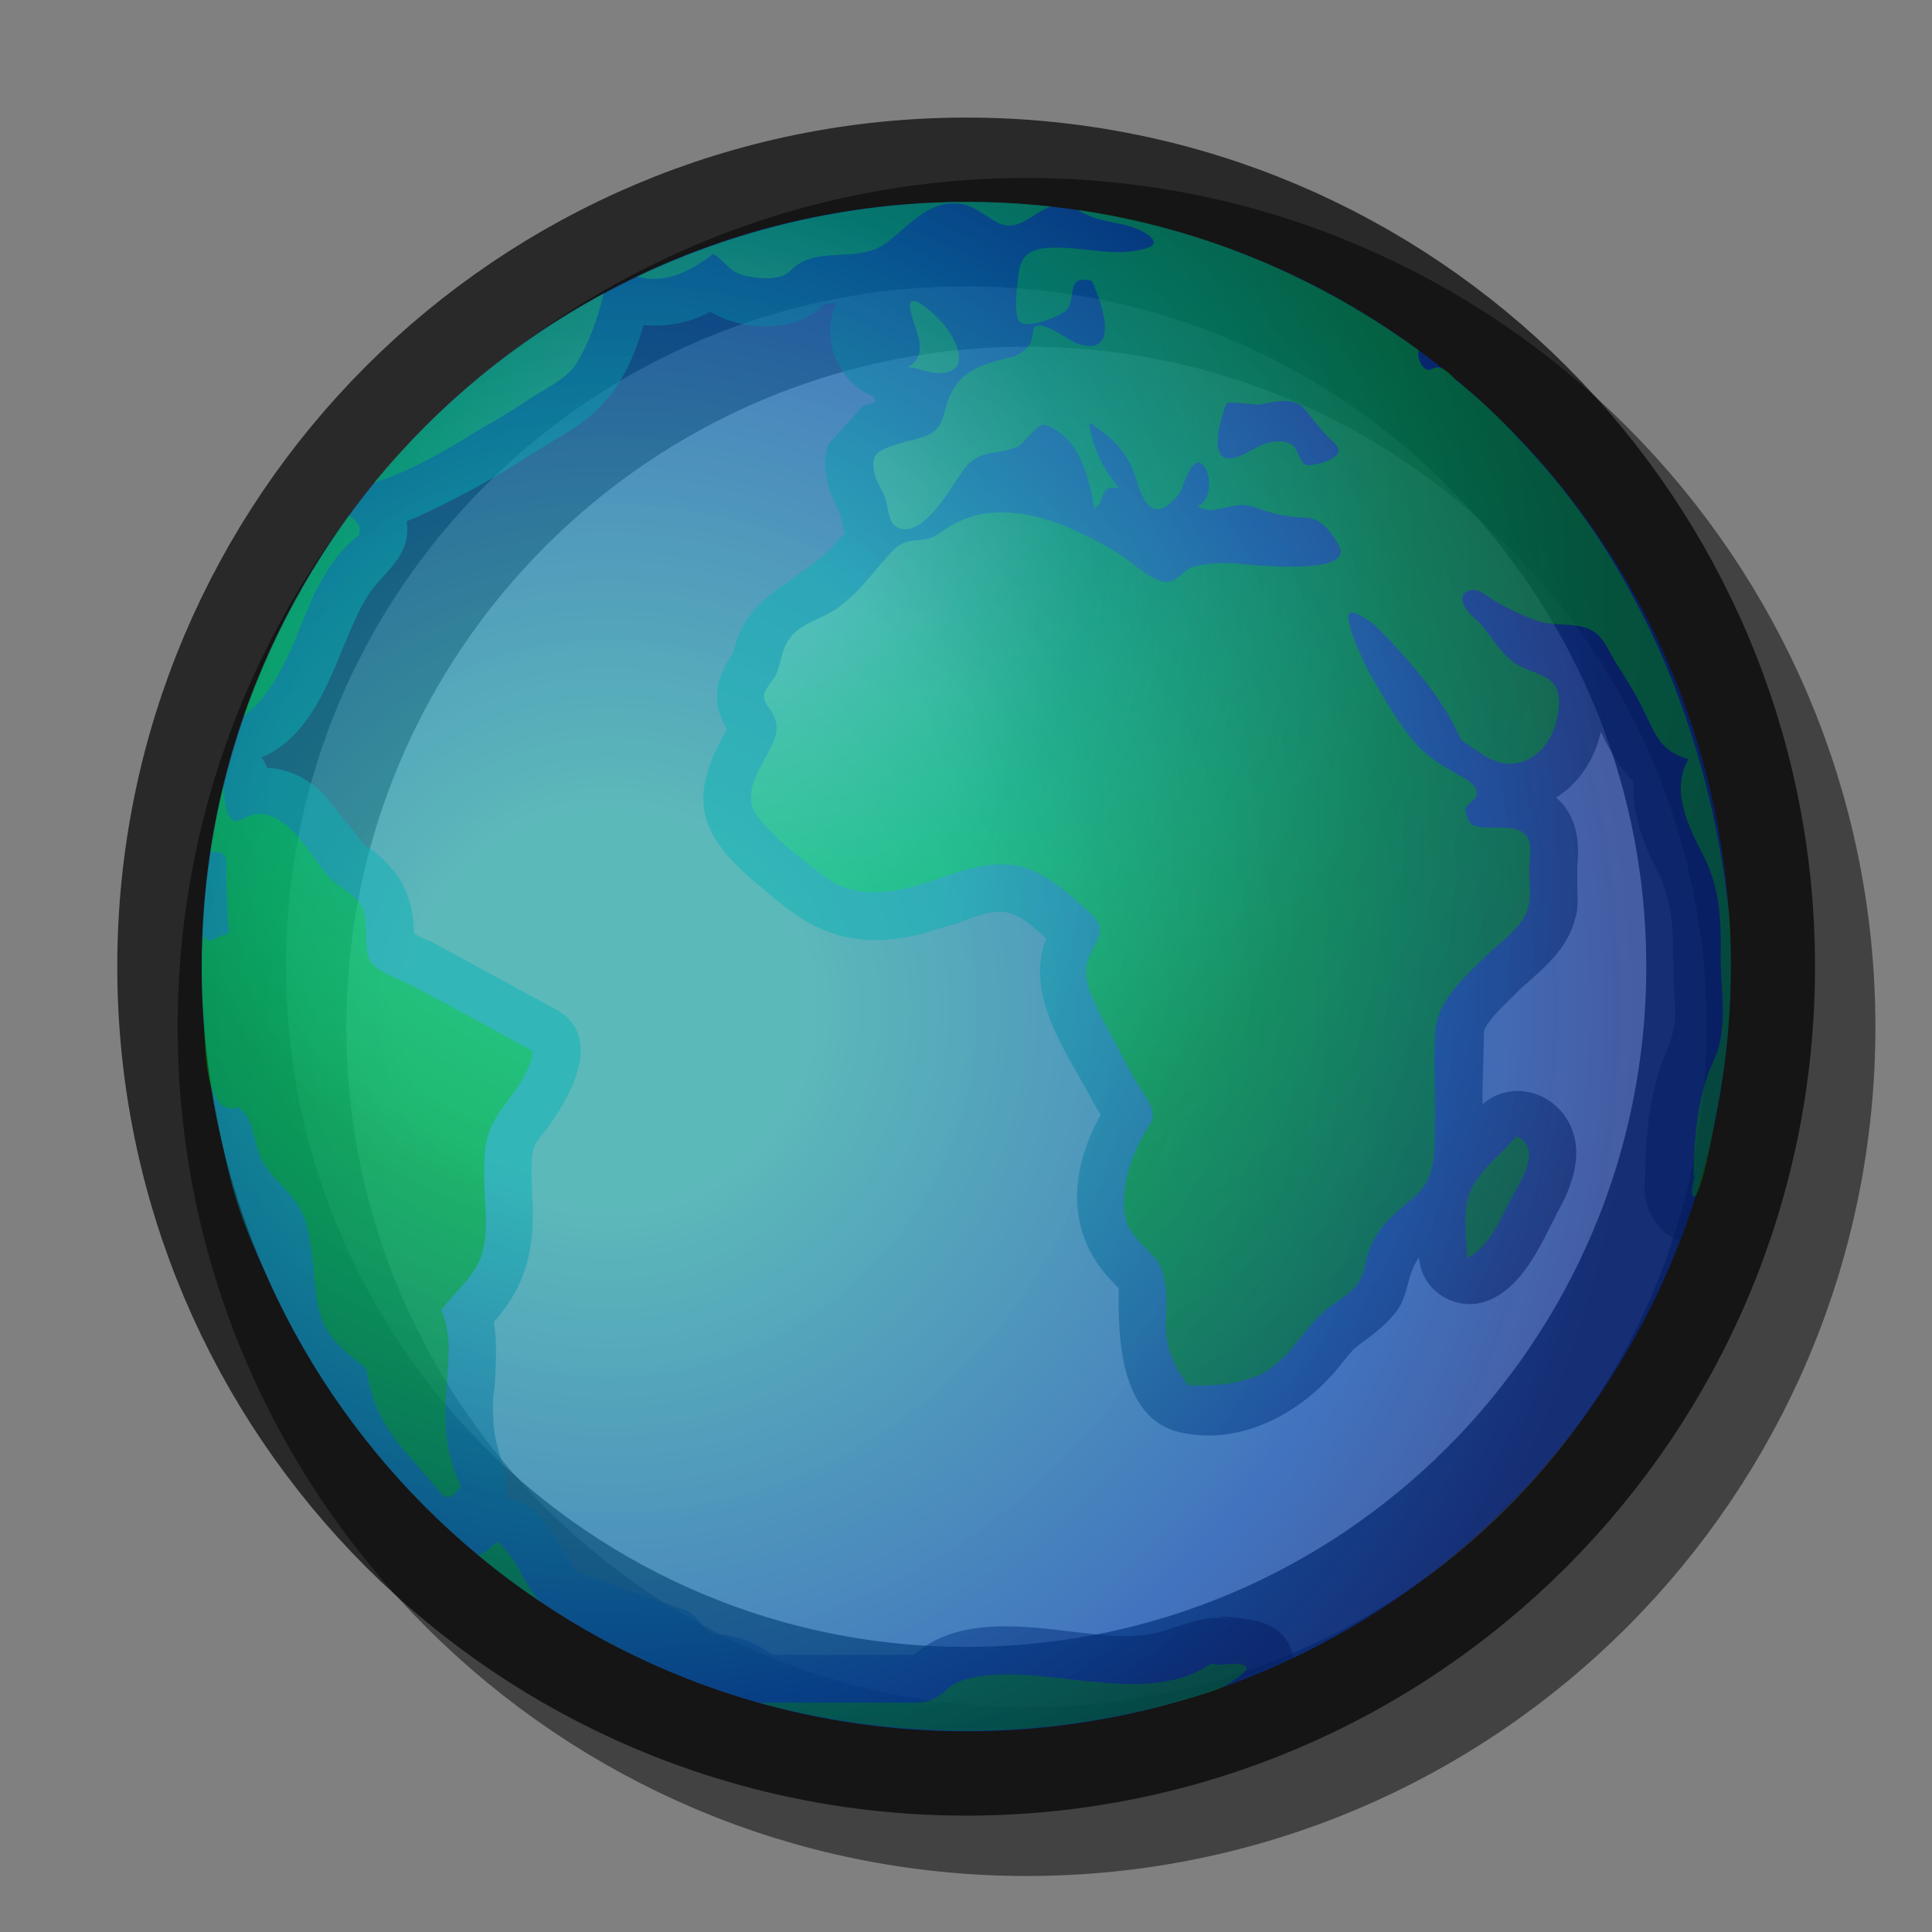 <?xml version="1.0" encoding="UTF-8" standalone="yes"?>
<svg version="1.1" width="64" height="64" color-interpolation="linearRGB"
     xmlns:svg="http://www.w3.org/2000/svg" xmlns="http://www.w3.org/2000/svg">
 <rect width="100%" height="100%" fill="#808080" stroke="none"/>
 <g>
  <path style="fill:none; stroke:#010101; stroke-opacity:0.486; stroke-width:5.59"
        d="M34.01 8.69C47.99 8.69 59.33 20.03 59.33 34.02C59.33 48.01 47.99 59.35 34.01 59.35C20.02 59.35 8.68 48.01 8.68 34.02C8.68 20.03 20.02 8.69 34.01 8.69V8.69V8.69V8.69V8.69z"
  />
  <path style="fill:none; stroke:#010101; stroke-opacity:0.678; stroke-width:5.59"
        d="M32.01 6.69C45.99 6.69 57.33 18.03 57.33 32.02C57.33 46.01 45.99 57.35 32.01 57.35C18.02 57.35 6.68 46.01 6.68 32.02C6.68 18.03 18.02 6.69 32.01 6.69V6.69V6.69V6.69V6.69z"
  />
  <radialGradient id="gradient0" gradientUnits="userSpaceOnUse" cx="0" cy="0" r="64" gradientTransform="matrix(-0.531,0,0,0.531,20.157,33.406)">
   <stop offset="0.193" stop-color="#31fcff" stop-opacity="0.455"/>
   <stop offset="0.788" stop-color="#0066ff" stop-opacity="0.49"/>
   <stop offset="1" stop-color="#0034cc" stop-opacity="0.463"/>
  </radialGradient>
  <path style="fill:url(#gradient0)"
        d="M32.01 6.69C45.99 6.69 57.33 18.03 57.33 32.02C57.33 46.01 45.99 57.35 32.01 57.35C18.02 57.35 6.68 46.01 6.68 32.02C6.68 18.03 18.02 6.69 32.01 6.69V6.69V6.69V6.69V6.69z"
  />
  <radialGradient id="gradient1" gradientUnits="userSpaceOnUse" cx="0" cy="0" r="64" gradientTransform="matrix(-0.531,0,0,0.531,20.157,27.816)">
   <stop offset="0.33" stop-color="#08b3b6" stop-opacity="0.486"/>
   <stop offset="0.85" stop-color="#023684" stop-opacity="0.51"/>
   <stop offset="0.994" stop-color="#051c61" stop-opacity="0.529"/>
  </radialGradient>
  <path style="fill:url(#gradient1)"
        d="M53.41 18.45C49.67 12.54 43.48 8.36 36.58 7.11C35.09 6.83 33.54 6.69 32.01 6.69C24.91 6.69 18.02 9.75 13.26 15.02C8.2 20.58 5.87 28.21 6.96 35.64C7.53 39.14 7.88 40.19 8.79 42.16C11.33 47.97 16.08 52.71 21.91 55.25C28.55 58.15 36.31 58.02 42.85 54.9C42.58 53.7 41.55 53.65 40.53 53.55C40.48 53.55 40.44 53.55 40.4 53.55C40.53 53.58 40.65 53.6 40.78 53.65C39.95 53.45 39.23 53.83 38.46 54.05C37.58 54.3 36.65 54.18 35.76 54.08C33.96 53.87 31.76 53.52 30.27 54.82C30.17 54.82 30.09 54.82 30.09 54.82C29.99 54.82 29.89 54.82 29.79 54.82C29.79 54.82 26.33 54.82 25.6 54.82C24.86 54.3 24.19 54.15 23.53 54.11C23.49 54.05 23.18 53.73 23.18 53.73C23 53.51 22.85 53.38 22.61 53.3C22.09 53.13 21.59 52.96 21.09 52.78C20.55 52.6 20.02 52.4 19.49 52.21C19.35 52.15 19.23 52.15 19.09 52.12C19.06 52.08 19.07 52.01 19.02 51.95C18.91 51.76 18.79 51.59 18.67 51.41C18.21 50.58 17.7 49.79 16.74 49.58C16.86 49.06 16.67 48.6 16.53 48.11C16.35 47.55 16.32 46.97 16.33 46.39C16.35 46.22 16.36 46.06 16.39 45.89C16.43 45.19 16.47 44.49 16.36 43.79C17.48 42.53 17.73 41.26 17.63 39.63C17.63 39.43 17.62 39.24 17.61 39.03C17.61 38.16 17.61 38.05 17.9 37.66C17.94 37.6 18 37.53 18.05 37.48C18.84 36.44 20.07 34.36 18.42 33.44C17.05 32.7 15.69 31.95 14.32 31.21C14.32 31.21 13.78 30.98 13.72 30.93C13.72 30.92 13.72 30.91 13.72 30.89C13.68 29.7 13.27 28.87 12.31 28.15C12.22 28.09 12.13 28.02 12.04 27.96L11.69 27.5C11.36 27.09 11.02 26.69 10.69 26.28C10.03 25.65 9.42 25.47 8.84 25.43C8.81 25.3 8.73 25.19 8.66 25.09C10.11 24.49 10.77 22.9 11.33 21.54C11.67 20.76 11.96 19.89 12.56 19.25C13.09 18.66 13.61 18.15 13.47 17.27C14.6 16.8 15.65 16.22 16.66 15.64C16.7 15.6 16.74 15.59 16.78 15.56C17.45 15.14 18.14 14.72 18.79 14.32C20.21 13.48 20.86 12.33 21.32 10.77C22.18 10.85 22.96 10.64 23.53 10.33C24.62 10.99 26.41 11.03 27.33 10.07C27.37 10.07 27.53 10.04 27.71 10.04C27.17 11.14 27.71 12.65 28.91 13.12C28.97 13.16 28.98 13.27 29.02 13.3C28.79 13.38 28.55 13.48 28.55 13.48C28.19 13.88 27.81 14.32 27.44 14.72C27.18 15.51 27.44 16.29 27.82 16.99C27.84 17 27.85 17.1 27.85 17.1C27.86 17.22 27.92 17.43 27.98 17.66C27.86 17.8 27.75 17.91 27.75 17.91C26.65 19.25 24.83 19.56 24.34 21.44C24.31 21.53 24.29 21.6 24.26 21.7C23.69 22.44 23.55 23.33 24.08 24.14C24.01 24.25 23.98 24.34 23.98 24.34C23.52 25.19 23.11 26.14 23.39 27.11C23.66 28.04 24.43 28.73 25.14 29.33C25.84 29.93 26.55 30.53 27.42 30.86C28.44 31.26 29.6 31.19 30.65 30.91C30.99 30.79 31.36 30.68 31.71 30.59C32.2 30.4 32.71 30.17 33.24 30.21C33.82 30.28 34.24 30.72 34.66 31.09C33.92 32.98 35.34 34.86 36.21 36.5C36.21 36.5 36.39 36.82 36.46 36.93C35.41 38.82 35.29 40.91 36.91 42.52C36.95 42.56 37 42.63 37.06 42.67C37.03 44.24 37.09 46.97 39.06 47.44C41.1 47.92 43.13 46.8 44.37 45.26C44.52 45.06 44.69 44.87 44.84 44.69C44.98 44.58 45.11 44.48 45.25 44.38C45.67 44.06 46.14 43.69 46.4 43.22C46.65 42.73 46.66 42.12 47.01 41.65C47.01 41.65 47.01 41.65 47.01 41.67C47.07 42.63 47.99 43.33 48.94 43.18C50.11 42.98 50.81 41.71 51.29 40.76C51.36 40.62 51.44 40.47 51.51 40.33C51.53 40.3 51.54 40.27 51.55 40.23C52.13 39.25 52.56 37.99 51.83 36.96C51.2 36.08 49.96 35.84 49.11 36.58C49.11 36.27 49.11 35.99 49.11 35.99C49.14 35.39 49.14 34.79 49.16 34.18C49.19 33.91 49.76 33.35 50.06 33.06C50.17 32.96 50.27 32.85 50.37 32.75C50.48 32.65 50.59 32.57 50.69 32.47C51.33 31.91 51.96 31.3 52.18 30.43C52.31 30.07 52.24 29.47 52.25 29.08C52.25 28.98 52.25 28.88 52.25 28.78C52.25 28.74 52.25 28.7 52.25 28.66C52.34 27.83 52.21 26.99 51.55 26.42C52.28 25.96 52.81 25.2 53.03 24.25C53.08 24.32 53.16 24.51 53.16 24.51C53.38 24.94 53.65 25.43 54.12 25.89C54.05 26.92 54.43 27.92 54.88 28.81C55.35 29.7 55.45 30.71 55.42 31.69C55.44 32.02 55.45 32.36 55.45 32.7C55.48 33.2 55.55 33.76 55.4 34.26C55.27 34.74 55.03 35.18 54.91 35.64C54.6 36.73 54.5 37.88 54.5 39.03C54.35 39.95 54.88 40.84 55.65 41.12C58.5 33.7 57.67 25.19 53.41 18.45V18.45V18.45V18.45V18.45z"
  />
  <radialGradient id="gradient2" gradientUnits="userSpaceOnUse" cx="0" cy="0" r="64" gradientTransform="matrix(-0.626,0,-0,-0.626,24.293,18.622)">
   <stop offset="0" stop-color="#ffffff" stop-opacity="0.251"/>
   <stop offset="0.299" stop-color="#00ff00" stop-opacity="0.216"/>
   <stop offset="0.564" stop-color="#00b200" stop-opacity="0.412"/>
   <stop offset="1" stop-color="#008000" stop-opacity="0.369"/>
  </radialGradient>
  <path style="fill:url(#gradient2)"
        d="M14.61 43.4C15.03 42.86 15.58 42.39 15.87 41.79C16.24 41.01 16.04 39.85 16.04 39.03C16.04 38.08 16.04 37.52 16.64 36.71C17.06 36.11 17.52 35.6 17.66 34.83C16.31 34.09 14.94 33.32 13.57 32.61C13.22 32.42 12.43 32.19 12.24 31.8C12.02 31.24 12.24 30.54 11.99 30.04C11.78 29.62 11.16 29.36 10.84 28.99C10.42 28.49 10.1 27.89 9.6 27.44C9.12 27.01 8.67 26.8 8.07 27.12C7.43 27.48 7.47 26.48 7.39 26.06C7.22 26.77 7.08 27.5 6.97 28.21C7.56 28.21 7.49 28.39 7.49 28.94C7.5 29.5 7.53 30.05 7.56 30.64C7.65 30.86 7.57 30.99 7.33 30.99C7.26 31.02 7.21 31.06 7.12 31.09C6.97 31.2 6.87 31.19 6.8 31.03C6.58 31.02 6.73 33.52 6.75 33.73C6.8 34.51 6.73 37.06 7.89 36.68C8.48 37.07 8.38 38.06 8.79 38.64C9.28 39.32 9.89 39.67 10.14 40.52C10.38 41.37 10.38 42.28 10.52 43.18C10.72 44.27 11.3 44.66 12.13 45.33C12.32 46.48 12.66 47.19 13.41 48.08C13.76 48.46 14.11 48.87 14.45 49.29C14.78 49.7 14.92 49.7 15.27 49.23C14.82 48.33 14.7 47.3 14.77 46.32C14.81 45.36 15.03 44.28 14.61 43.4
           M23.63 8.41C24.1 8.71 24.13 9.02 24.75 9.15C25.18 9.23 25.87 9.31 26.2 8.95C27.01 8.13 28.27 8.71 29.22 8.14C29.96 7.66 30.6 6.74 31.57 6.74C32.17 6.71 32.55 7.11 33.04 7.37C33.69 7.73 34.21 7.05 34.81 6.84C30.16 6.32 25.38 7.13 21.1 9.16C22.05 9.43 22.9 8.96 23.63 8.41
           M30.07 12.16C30.52 12.19 31.02 12.49 31.46 12.3C32.17 12.04 31.48 10.96 31.2 10.67C30.99 10.45 29.97 9.43 30.17 10.33C30.3 10.93 30.83 11.76 30.07 12.16
           M11.89 17.73C11.99 17.39 11.78 17.27 11.57 17.06C10.1 19.08 8.9 21.35 8.07 23.72C10.03 22.2 9.89 19.25 11.89 17.73
           M57.3 30.5C56.92 26.63 55.8 22.8 53.9 19.4C52.94 17.67 51.76 16.05 50.38 14.61C49.71 13.88 49.01 13.21 48.24 12.6C48.02 12.39 47.77 12.04 47.44 12.22C47.14 12.39 46.91 11.82 47 11.61C43.67 9.17 39.79 7.55 35.7 6.95C36.31 7.37 37.03 7.32 37.66 7.58C37.88 7.66 38.56 8.03 38.01 8.21C36.99 8.56 35.82 8.14 34.74 8.21C34.08 8.25 33.79 8.49 33.73 9.16C33.69 9.52 33.59 10.24 33.73 10.59C33.89 10.99 35.16 10.47 35.34 10.26C35.66 9.89 35.29 9.06 36.17 9.31C36.49 9.98 37.16 11.87 35.69 11.38C35.34 11.26 34.64 10.64 34.26 10.82C34.24 10.85 34.17 11.31 34.14 11.37C34.01 11.58 33.79 11.73 33.54 11.82C32.49 12.08 31.76 12.25 31.37 13.35C31.2 13.91 31.22 14.23 30.62 14.46C30.17 14.61 29.67 14.69 29.23 14.9C28.65 15.18 29.04 15.95 29.26 16.34C29.43 16.64 29.39 17.28 29.69 17.45C30.56 17.96 31.58 15.99 31.94 15.53C32.42 14.9 32.97 15.07 33.64 14.83C33.94 14.75 34.33 13.97 34.66 14.08C35.76 14.51 36.08 15.81 36.24 16.82C36.58 16.82 36.36 15.99 37.09 16.18C36.56 15.59 36.18 14.81 36.08 14C36.88 14.51 37.41 15.04 37.66 15.94C37.91 16.8 38.3 17.28 39.03 16.4C39.2 16.22 39.45 15.04 39.83 15.39C40.15 15.66 40.15 16.62 39.67 16.75C39.95 16.99 40.33 16.87 40.65 16.8C41.1 16.69 41.35 16.71 41.77 16.87C42.27 17.06 42.78 17.14 43.29 17.15C43.82 17.2 44.12 17.67 44.34 18.05C45 19.14 41.1 18.68 40.9 18.66C40.43 18.65 39.88 18.65 39.45 18.8C39.13 18.96 38.88 19.4 38.46 19.25C38.01 19.12 37.61 18.72 37.23 18.45C36.68 18.1 36.14 17.8 35.56 17.55C34.59 17.1 33.51 16.85 32.46 17.04C31.96 17.15 31.48 17.38 31.09 17.69C30.6 18.03 30.06 17.73 29.6 18.22C28.86 18.97 28.33 19.89 27.36 20.37C26.94 20.58 26.47 20.75 26.2 21.1C25.89 21.46 25.89 21.93 25.71 22.34C25.52 22.74 25.1 22.93 25.43 23.39C25.74 23.79 25.82 24.13 25.61 24.6C25.31 25.3 24.5 26.25 25.08 27.02C25.64 27.79 26.65 28.53 27.37 29.08C28.23 29.7 29.28 29.62 30.25 29.37C31.13 29.13 32.04 28.7 32.99 28.64C34.17 28.54 35.06 29.29 35.89 30.04C36.43 30.52 36.64 30.72 36.21 31.41C35.76 32.18 36.04 32.74 36.4 33.51C36.78 34.25 37.19 35.02 37.58 35.74C37.76 36.06 38.01 36.34 38.14 36.69C38.3 37.07 38.05 37.29 37.86 37.63C37.48 38.31 37.23 39.07 37.23 39.85C37.23 40.73 37.63 41.01 38.18 41.58C38.68 42.07 38.65 42.98 38.63 43.64C38.56 44.53 38.84 45.18 39.35 45.89C40.18 45.92 41 45.87 41.76 45.53C42.65 45.08 43.04 44.25 43.73 43.57C44.37 42.94 45.03 42.87 45.22 41.92C45.45 40.77 46.05 40.33 46.87 39.63C47.61 39 47.51 38.08 47.54 37.17C47.57 36.13 47.44 35.02 47.57 33.98C47.71 33.04 48.62 32.28 49.23 31.66C49.71 31.19 50.46 30.72 50.63 30.04C50.73 29.68 50.66 29.19 50.66 28.78C50.66 28.52 50.76 28.06 50.63 27.79C50.28 27.05 48.79 27.76 48.62 27.11C48.49 26.69 48.53 26.77 48.79 26.52C49.11 26.24 48.79 25.95 48.53 25.79C47.79 25.37 47.22 25.08 46.69 24.38C46.17 23.72 45.77 22.98 45.35 22.27C45.26 22.09 44.27 20.12 44.84 20.3C45.47 20.49 46.05 21.24 46.49 21.71C47.22 22.52 47.92 23.44 48.37 24.44C48.39 24.55 48.84 24.8 48.94 24.88C49.29 25.13 49.67 25.32 50.09 25.3C51.08 25.2 51.55 24.32 51.64 23.43C51.73 22.21 50.78 22.45 50.06 21.88C49.67 21.54 49.39 21.1 49.07 20.69C48.84 20.45 48.28 20.06 48.49 19.66C48.91 19.38 49.07 19.64 49.48 19.88C49.96 20.17 50.46 20.41 51.01 20.59C51.55 20.76 52.38 20.59 52.85 20.96C53.16 21.18 53.36 21.7 53.55 21.99C53.87 22.49 54.18 22.98 54.43 23.5C54.85 24.32 54.95 24.86 55.93 25.15C55.33 26.18 55.93 27.37 56.4 28.29C56.98 29.4 57.02 30.49 57 31.7C57 32.84 57.27 34.12 56.75 35.17C56.21 36.32 56.1 37.85 56.1 39.14C56.1 39.05 56.12 38.94 56.18 38.89C56.12 38.98 55.96 39.61 56.1 39.64C56.35 39.71 56.78 37.31 56.82 37.04C57.27 34.9 57.42 32.7 57.3 30.5
           M43.39 15.41C43.03 15.46 43.04 14.86 42.78 14.72C42.3 14.46 41.73 14.75 41.32 14.99C39.93 15.74 40.33 14.16 40.62 13.38C40.65 13.27 41.55 13.41 41.7 13.41C42.15 13.32 42.85 13.13 43.2 13.53C43.54 13.94 43.8 14.32 44.2 14.67C44.69 15.13 43.77 15.37 43.39 15.41
           M50.24 37.64C49.76 38.2 49.16 38.64 48.81 39.26C48.39 39.99 48.59 40.87 48.59 41.67C49.39 41.3 49.74 40.26 50.14 39.56C50.44 39.03 51.06 38.01 50.24 37.64
           M40.13 55.1C38.11 56.52 35.01 55.25 32.71 55.5C32.2 55.55 31.69 55.64 31.3 56.02C30.76 56.47 30.52 56.4 29.79 56.4C28.23 56.4 26.68 56.4 25.14 56.4C28.49 57.32 32.04 57.57 35.48 57.1C37.13 56.87 38.75 56.5 40.33 55.97C40.46 55.92 41.63 55.29 41.2 55.16C40.88 55.03 40.46 55.22 40.13 55.1
           M19.07 12.08C19.51 11.37 19.8 10.56 20 9.72C17.09 11.28 14.49 13.44 12.39 15.99C13.66 15.59 14.82 14.88 15.97 14.18C16.54 13.86 17.1 13.51 17.63 13.16C18.09 12.86 18.77 12.54 19.07 12.08
           M16.46 51.07C16.28 51.23 16.08 51.45 15.84 51.51C16.47 52.05 17.16 52.56 17.86 53.03C17.33 52.43 17.13 51.58 16.46 51.07"
  />
 </g>
</svg>
